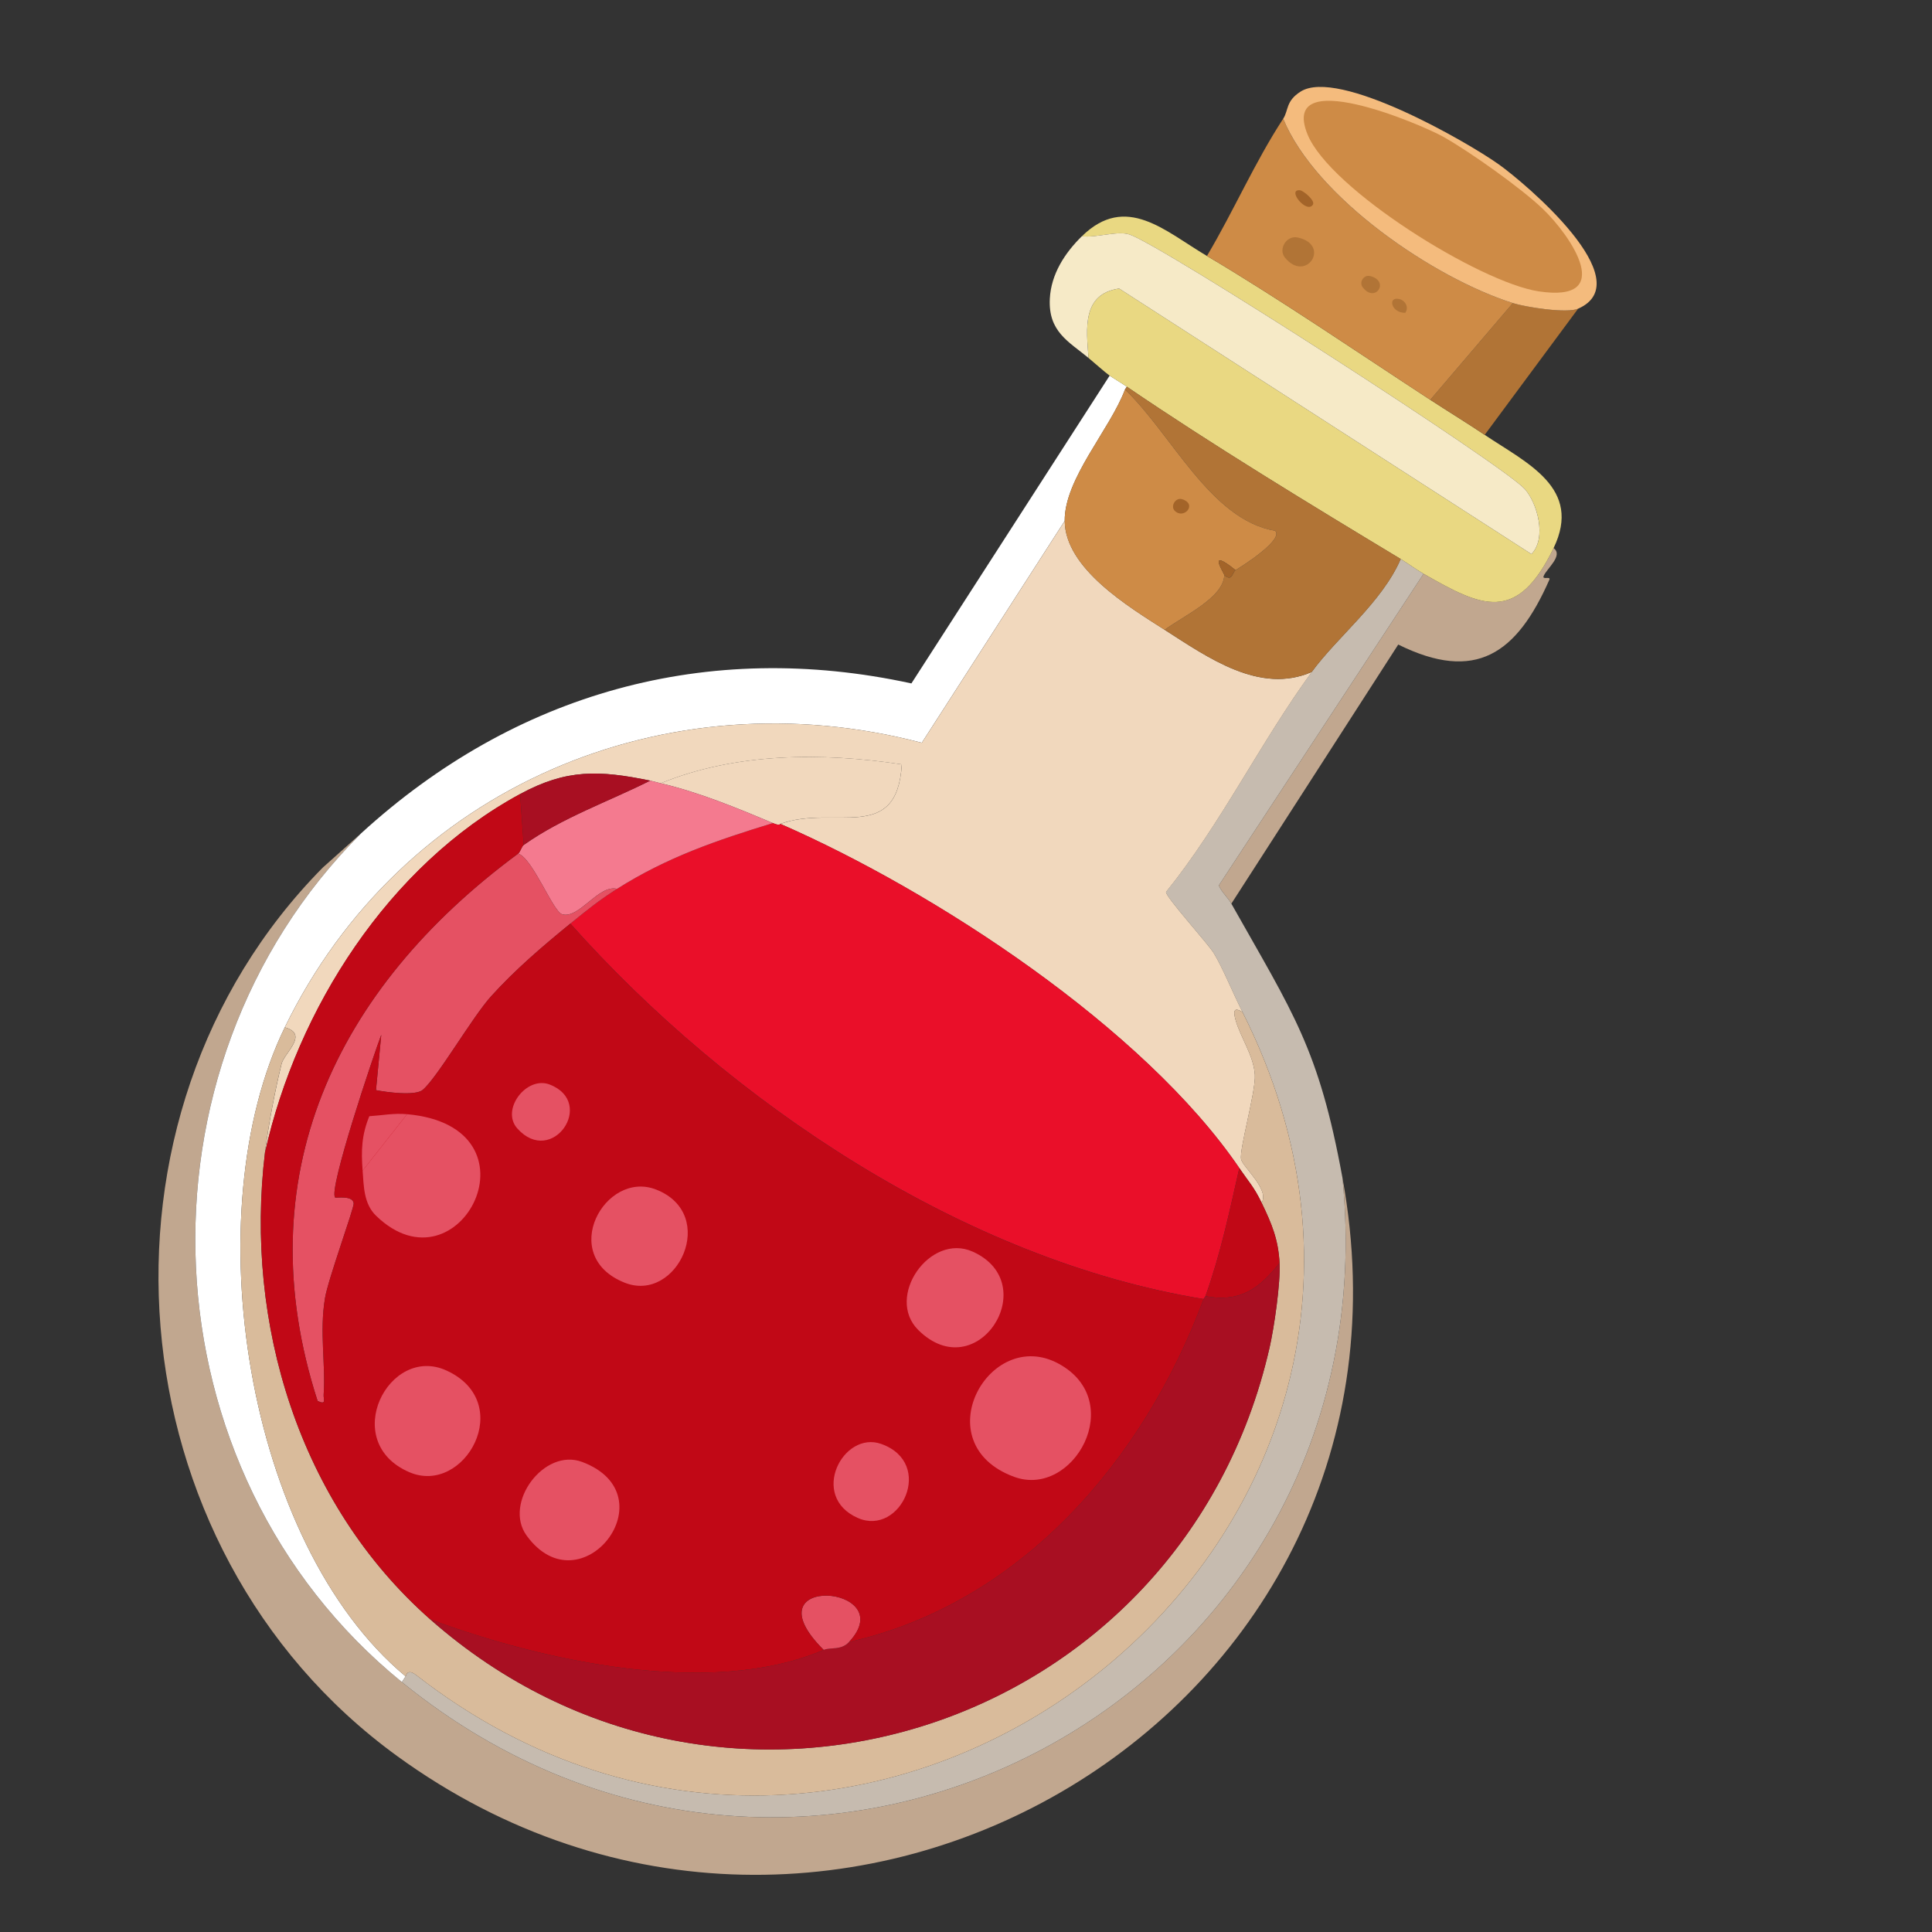 <?xml version="1.0" encoding="UTF-8"?>
<svg id="Layer_1" xmlns="http://www.w3.org/2000/svg" version="1.1" viewBox="0 0 1000 1000">
  <rect x="0" y="0" width="1000" height="1000" fill="#333333" stroke="none"/>
  <!-- Generator: Adobe Illustrator 29.4.0, SVG Export Plug-In . SVG Version: 2.1.0 Build 152)  -->
  <defs>
    <style>
      .st0 {
        fill: #b17436;
      }

      .st1 {
        fill: #a36429;
      }

      .st2 {
        fill: #ea0f29;
      }

      .st3 {
        fill: #f6eac7;
      }

      .st4 {
        fill: #d9bb9b;
      }

      .st5 {
        fill: #f1d8bd;
      }

      .st6 {
        fill: #a80f22;
      }

      .st7 {
        fill: #c1a78f;
      }

      .st8 {
        fill: #e55163;
      }

      .st9 {
        fill: #fff;
      }

      .st10 {
        fill: #c6bbaf;
      }

      .st11 {
        fill: #f4bb7d;
      }

      .st12 {
        fill: #ce8b46;
      }

      .st13 {
        fill: #f47a8f;
      }

      .st14 {
        fill: #c10816;
      }

      .st15 {
        fill: #e9d882;
      }
    </style>
  </defs>
  <g id="Generative_Object">
    <g>
      <path class="st7" d="M186.88,431.35c-122.1,122.1-112.85,330.37,21.13,439.29,210.3,170.97,513.7,7.52,486.84-261.01,50.82,277.54-263.75,463.3-489.42,299.2-147.87-107.53-165.58-331.11-38.33-459.8l19.77-17.67Z"/>
      <path class="st7" d="M637.35,467.75c-1.89-3.36-4.93-5.84-6.51-9.43l106.01-161.34c29.99,17.2,48.26,26.09,67.27-13.29,5.29,3.83-3.66,10.67-5.15,14.51-.8,2.07,3.87-.15,2.96,1.91-16.86,38.27-38.13,53.33-78.2,33.51l-86.39,134.13Z"/>
      <g>
        <path class="st9" d="M583.24,200.14l-.95,1.48c-7.67,20.59-31.38,46.1-31.2,67.98l-73.98,114.87c-132.03-34.71-269,22.48-329.71,147.27-46.58,95.74-20.52,266.67,62.53,335.94l-1.91,2.96c-133.98-108.92-143.23-317.2-21.13-439.29,79.66-72.81,179.12-100.66,284.85-77.61l102.62-159.33c1.97,1.39,5.77,3.59,8.89,5.73Z"/>
        <path class="st10" d="M736.85,296.98l-106.01,161.34c1.57,3.59,4.61,6.07,6.51,9.43,32.12,56.99,45.25,74.98,57.5,141.88,26.86,268.53-276.54,431.98-486.84,261.01l1.91-2.96c.22.18.52-4.54,5.61-.58,237.29,184.6,563.02-74.61,427.6-343.21-5.29-10.5-10.36-23.17-14.91-30.57-3.12-5.08-24.99-29.18-24.71-31.64,28.62-35.48,48.73-77.24,75.46-113.91,13.14-18.03,36.42-36.12,46.02-58.43,4,2.41,7.81,5.32,11.86,7.64Z"/>
        <path class="st5" d="M643.13,523.9c-5.04-3.23-4.61.36-3.6,3.97,2.59,9.3,9.37,18.36,9.99,28.45.53,8.72-8.12,38.48-7.13,43.64.76,4,14.92,15.74,10.63,22.57-4-8.27-6.78-10.93-11.53-17.91-49.43-72.54-157.53-143.22-237.55-178.16,27.7-10.15,60.37,10.73,62.84-30.82-41.34-6.23-85.96-6.09-124.79,9.8-1.81-.43-3.77-1.05-5.4-1.38-26.41-5.42-43.28-6.12-67.37,6.93-68.07,36.87-115.44,111.31-132.03,185.47,1.64-13.55,5.27-32.56,8.57-45.86,1.41-5.68,14.3-15.3,1.66-18.85,60.71-124.79,197.68-181.98,329.71-147.27l73.98-114.87c.21,24.72,33.23,44.54,51.75,56.4,22.42,14.35,49.29,33.56,76.14,21.78-26.74,36.67-46.85,78.43-75.46,113.91-.28,2.46,21.59,26.56,24.71,31.64,4.55,7.4,9.62,20.08,14.91,30.57Z"/>
        <path class="st4" d="M643.13,523.9c135.42,268.6-190.31,527.81-427.6,343.21-5.1-3.97-5.4.76-5.61.58-83.05-69.28-109.11-240.2-62.53-335.94,12.64,3.56-.25,13.18-1.66,18.85-3.29,13.29-6.93,32.31-8.57,45.86-10.65,88.25,17.63,181.86,85.49,241.69,152.2,134.19,389.02,58.03,434.47-140.62,2.38-10.38,5.73-33.52,5.17-43.85-.65-12.22-4.09-20.37-9.3-31.15,4.29-6.83-9.86-18.57-10.63-22.57-.98-5.16,7.66-34.91,7.13-43.64-.61-10.09-7.4-19.15-9.99-28.45-1-3.61-1.44-7.2,3.6-3.97Z"/>
        <path class="st5" d="M403.93,426.45c-.18-.08,0,1.23-3.92-.43-18.75-7.91-38.21-15.94-58.03-20.6,38.83-15.88,83.45-16.03,124.79-9.8-2.47,41.55-35.14,20.67-62.84,30.82Z"/>
        <g>
          <g>
            <path class="st15" d="M624.71,132.49c37.48,22.18,78.62,50.32,115.61,74.46,9.32,6.09,18.92,11.93,28.16,18.14,21.85,14.68,50.69,27.46,35.65,58.61-19.02,39.38-37.28,30.49-67.27,13.29-4.05-2.32-7.86-5.23-11.86-7.64-45.43-27.39-98.29-59.54-141.76-89.2-3.13-2.13-6.92-4.34-8.89-5.73-2.45-1.73-7.91-6.65-10.9-9.12-1.19-15.18-3.45-33.11,15.81-35.95l213.43,137.46c8.05-8.35,3.09-26.36-3.47-33.69-11.1-12.42-187.99-126.29-204.54-131.73-6.44-2.12-17.49,1.9-24.68.88,22.85-22.37,42.99-2.63,64.71,10.22Z"/>
            <path class="st3" d="M563.44,185.29c-10.34-8.55-20.95-13.62-20.05-30.74.67-12.67,7.72-23.59,16.6-32.29,7.19,1.02,18.24-3,24.68-.88,16.55,5.44,193.43,119.31,204.54,131.73,6.55,7.33,11.51,25.34,3.47,33.69l-213.43-137.46c-19.26,2.84-17,20.77-15.81,35.95Z"/>
          </g>
          <g>
            <path class="st0" d="M768.48,225.08c-9.24-6.21-18.84-12.05-28.16-18.14l42.73-50.07c6.49,2.05,27.91,5.48,33.79,2.89l-48.36,65.32Z"/>
            <path class="st0" d="M725,289.34c-9.6,22.31-32.88,40.41-46.02,58.43-26.85,11.78-53.73-7.43-76.14-21.78,9.96-7.37,30.58-16.64,30.85-28.36,4.16,3.77,4.18-1.57,5.83-2.54,4.17-2.46,25.15-15.96,20.46-20.37-33.41-5.57-53.59-50.2-77.69-73.1l.95-1.48c43.47,29.66,96.33,61.81,141.76,89.2Z"/>
            <g>
              <path class="st12" d="M783.05,156.88l-42.73,50.07c-36.99-24.14-78.12-52.28-115.61-74.46,13.81-23.22,24.67-48.39,39.46-71.04,16.77,40.89,77.92,82.47,118.87,95.43Z"/>
              <path class="st0" d="M671.75,122.94c17.35,3.84,4.29,23.83-6.68,10.38-3.57-4.38.8-11.68,6.68-10.38Z"/>
              <path class="st0" d="M709.23,142.89c10.27,2.61,2.69,14.17-3.82,5.93-2.17-2.74.45-6.78,3.82-5.93Z"/>
              <path class="st1" d="M672.83,98.47c1.77.14,8.08,5.36,6.72,7.47-3.19,4.97-13.72-8.03-6.72-7.47Z"/>
              <path class="st0" d="M724.58,154.87c2.9.83,4.74,4.22,2.8,7.05-7.5.13-9.35-8.92-2.8-7.05Z"/>
            </g>
            <g>
              <path class="st11" d="M816.84,159.77c-5.88,2.59-27.3-.84-33.79-2.89-40.96-12.96-102.1-54.55-118.87-95.43,2.85-4.37,1.25-9.17,9.07-14.08,19.42-12.21,85.85,25.84,102.56,37.74,13.53,9.64,73.65,60.27,41.04,74.66Z"/>
              <path class="st12" d="M747.21,70.89c13.54,7.62,40.42,26.69,51.45,37.33,14.78,14.25,37.95,48.67-2.26,42.58-30.5-4.62-108.11-52.83-119.63-81.24-14.76-36.41,58.48-5.4,70.44,1.33Z"/>
            </g>
            <g>
              <path class="st12" d="M639.51,295.09c-15.23-12.29-5.81,1.65-5.83,2.54-.27,11.72-20.89,20.99-30.85,28.36-18.52-11.86-51.54-31.67-51.75-56.4-.18-21.88,23.53-47.39,31.2-67.98,24.1,22.9,44.28,67.53,77.69,73.1,4.69,4.42-16.29,17.91-20.46,20.37Z"/>
              <path class="st1" d="M639.51,295.09c-1.64.97-1.67,6.31-5.83,2.54.02-.89-9.4-14.82,5.83-2.54Z"/>
              <path class="st1" d="M611.79,258.37c8.29,2.54.85,10.81-3.82,5.93-2.23-2.33.5-6.94,3.82-5.93Z"/>
            </g>
          </g>
        </g>
        <g>
          <path class="st2" d="M641.47,604.61c-5.06,22.35-9.74,44.62-17.53,66.29-.19.54-.76.94-.95,1.48-123.66-20.15-245.3-101.65-327.78-194.33,8.47-6.91,14.83-12.07,24.17-17.99,25.79-16.36,51.74-25.19,80.64-34.04,3.93,1.66,3.74.35,3.92.43,80.02,34.93,188.11,105.62,237.55,178.16Z"/>
          <path class="st13" d="M400.01,426.03c-28.9,8.85-54.84,17.68-80.64,34.04-9.59-2.39-19.56,15.71-28.4,13.16-4.75-1.37-15.22-28.94-22.75-31.43,1.09-.8,1.8-3.69,2.86-4.45,19.87-14.11,43.9-22.47,65.49-33.31,1.64.34,3.59.96,5.4,1.38,19.82,4.66,39.28,12.68,58.03,20.6Z"/>
          <path class="st14" d="M653,622.52c5.21,10.78,8.64,18.93,9.3,31.15-10.47,13.49-20.69,20.59-38.36,17.23,7.79-21.67,12.47-43.94,17.53-66.29,4.76,6.98,7.53,9.64,11.53,17.91Z"/>
          <path class="st6" d="M271.09,437.36l-1.88-26.38c24.09-13.05,40.96-12.35,67.37-6.93-21.59,10.84-45.62,19.21-65.49,33.31Z"/>
          <path class="st6" d="M222.66,838.14c57.43,21.4,145,41,203.68,15.85,3.54-1.52,8.92.4,13.14-4.12,88.86-19.82,152.87-94.53,183.51-177.48.2-.54.76-.94.95-1.48,17.67,3.36,27.89-3.75,38.36-17.23.55,10.33-2.8,33.46-5.17,43.85-45.45,198.65-282.27,274.81-434.47,140.62Z"/>
          <path class="st8" d="M319.37,460.07c-9.33,5.92-15.7,11.08-24.17,17.99-14.34,11.69-28.53,23.81-40.97,37.57-9.83,10.87-27.77,42.02-35.42,48.48-3.89,3.28-19.03,1.17-24.2.14l2.73-28.65c-3.75,9.82-27.63,80.65-23.85,84.24.36.35,9.22-1.29,9.58,3.03.21,2.56-13.23,39.12-14.87,49.14-2.89,17.56.43,34.21-.68,49.89-.16,2.33,1.64,5.51-3.13,3.23-37.32-115.4,8.94-213.29,103.84-283.32,7.52,2.49,18,30.06,22.75,31.43,8.83,2.55,18.81-15.56,28.4-13.16Z"/>
          <path class="st8" d="M439.48,849.87c-4.22,4.52-9.6,2.6-13.14,4.12-40.18-39.98,40.59-33.56,13.14-4.12Z"/>
          <g>
            <path class="st14" d="M271.09,437.36c-1.07.76-1.77,3.64-2.86,4.45-94.9,70.03-141.15,167.92-103.84,283.32,4.77,2.29,2.96-.89,3.13-3.23,1.11-15.68-2.21-32.33.68-49.89,1.65-10.02,15.08-46.58,14.87-49.14-.36-4.31-9.22-2.68-9.58-3.03-3.78-3.59,20.1-74.42,23.85-84.24l-2.73,28.65c5.18,1.03,20.32,3.15,24.2-.14,7.65-6.46,25.59-37.62,35.42-48.48,12.44-13.76,26.63-25.88,40.97-37.57,82.49,92.69,204.12,174.18,327.78,194.33-30.64,82.95-94.65,157.66-183.51,177.48,27.45-29.44-53.32-35.86-13.14,4.12-58.69,25.15-146.25,5.55-203.68-15.85-67.86-59.83-96.14-153.44-85.49-241.69,16.59-74.16,63.96-148.6,132.03-185.47l1.88,26.38Z"/>
            <g>
              <path class="st8" d="M547.96,705.85c35.72,19.43,7.65,69.83-23.04,58.56-46.62-17.12-13.06-78.2,23.04-58.56Z"/>
              <path class="st8" d="M187.69,605.92l23.01-29.22c71.87,6.52,27.19,94.41-16.04,52.58-6.46-6.25-6.36-15.42-6.97-23.36Z"/>
              <path class="st8" d="M231.13,709.39c36.27,16.64,9.38,64.89-19.22,52.63-36.5-15.65-10.72-66.37,19.22-52.63Z"/>
              <path class="st8" d="M301.32,756.7c45.81,17.23-.72,76.72-28.74,38.11-12.19-16.79,9.02-45.53,28.74-38.11Z"/>
              <path class="st8" d="M339.68,615.74c32.47,12.83,10.86,59-16.35,48.18-34.97-13.9-10.17-58.67,16.35-48.18Z"/>
              <path class="st8" d="M503.52,647.87c36.79,16.58,2.23,70.66-28.21,40.55-17.25-17.07,5.97-50.57,28.21-40.55Z"/>
              <path class="st8" d="M456.19,747.4c27.89,10.01,9.93,47.95-12.11,38.33-25.46-11.11-7.78-45.48,12.11-38.33Z"/>
              <path class="st8" d="M284.54,561.36c24.11,9.34,1.27,42.8-16.76,22.76-8.74-9.71,4.7-27.43,16.76-22.76Z"/>
              <path class="st8" d="M210.7,576.7l-23.01,29.22c-.79-10.27-.54-18.4,3.47-28.17,6.8-.44,12.62-1.67,19.54-1.04Z"/>
            </g>
          </g>
        </g>
      </g>
    </g>
  </g>
</svg>